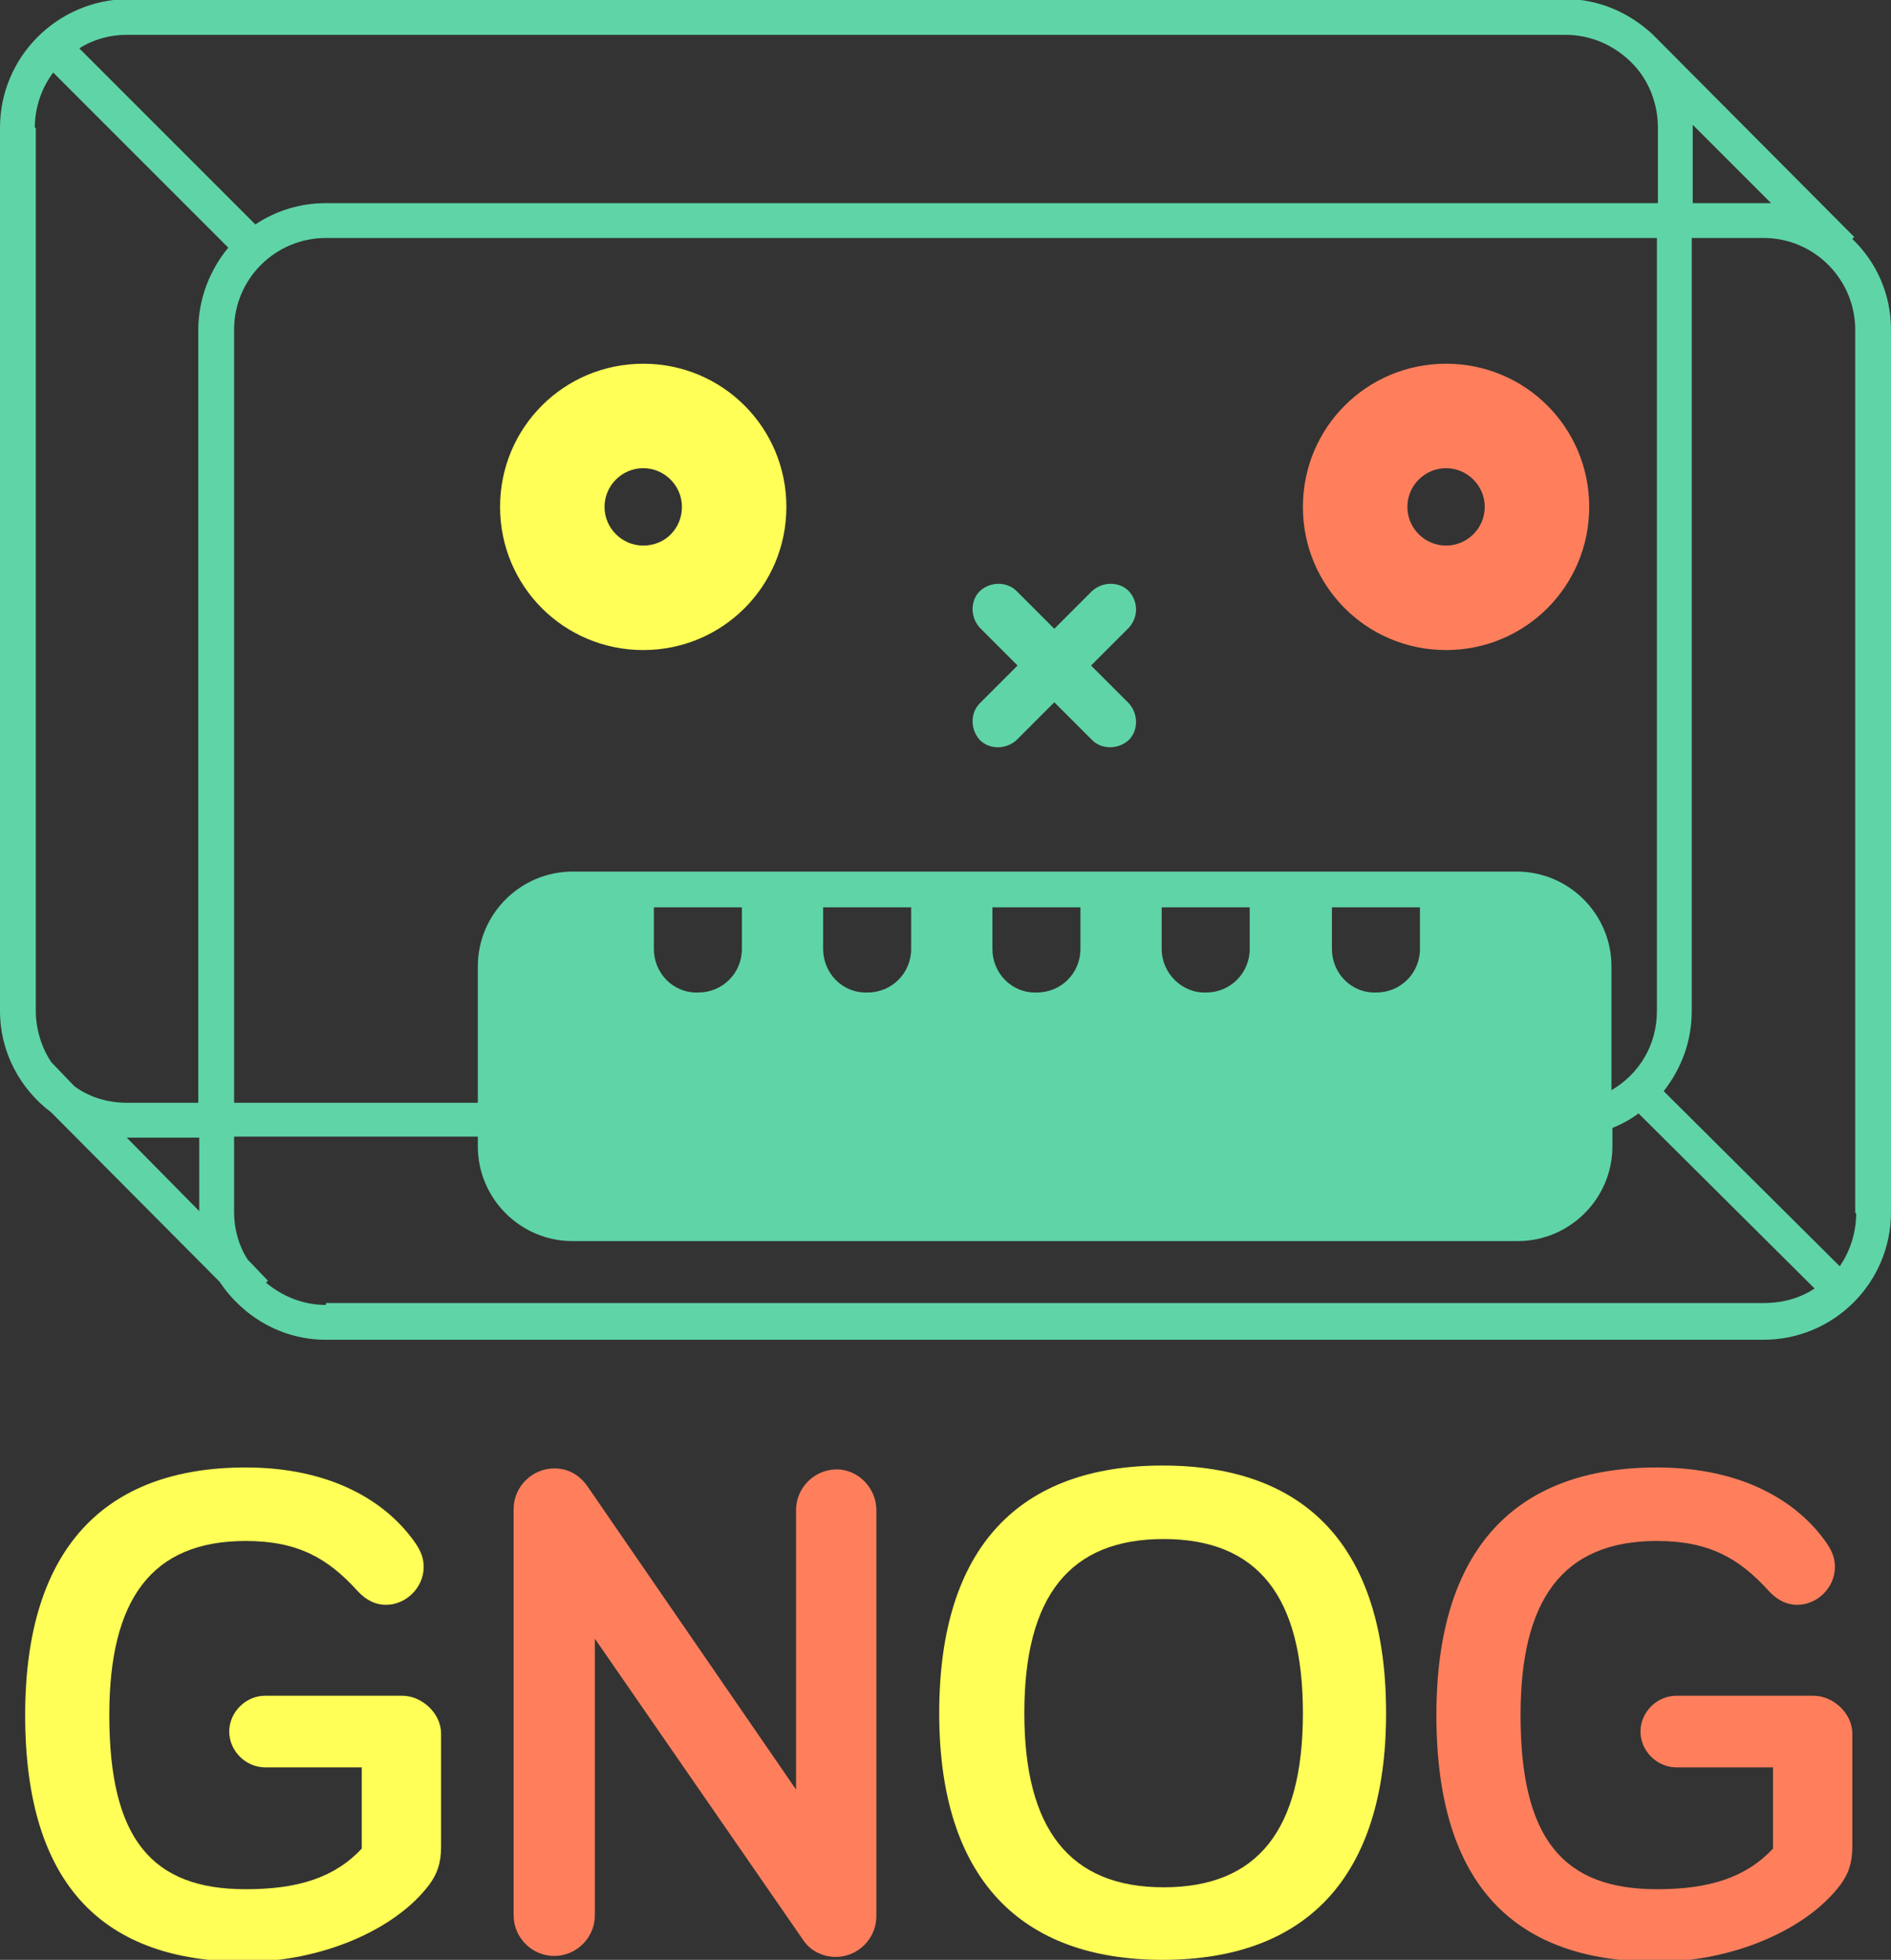 <?xml version="1.0" encoding="utf-8"?>
<!-- Generator: Adobe Illustrator 18.1.0, SVG Export Plug-In . SVG Version: 6.00 Build 0)  -->
<svg version="1.1" id="Layer_1" xmlns="http://www.w3.org/2000/svg" xmlns:xlink="http://www.w3.org/1999/xlink" x="0px" y="0px"
	 viewBox="0 0 195.5 202.6" enable-background="new 0 0 195.5 202.6" xml:space="preserve">
<rect x="0" y="0" width="195.5" height="202.6" fill="#333333" stroke="none"/>
<g>
	<g>
		<g>
			<path fill="#FFFF57" d="M66.5,37.6c-8.2,0-14.8,6.6-14.8,14.8c0,8.2,6.6,14.8,14.8,14.8c8.2,0,14.8-6.6,14.8-14.8
				C81.3,44.2,74.7,37.6,66.5,37.6z M66.5,56.4c-2.2,0-4-1.8-4-4c0-2.2,1.8-4,4-4c2.2,0,4,1.8,4,4C70.5,54.6,68.8,56.4,66.5,56.4z"
				/>
			<path fill="#FF7F5C" d="M149.5,37.6c-8.2,0-14.8,6.6-14.8,14.8c0,8.2,6.6,14.8,14.8,14.8c8.2,0,14.8-6.6,14.8-14.8
				C164.3,44.2,157.7,37.6,149.5,37.6z M149.5,56.4c-2.2,0-4-1.8-4-4c0-2.2,1.8-4,4-4c2.2,0,4,1.8,4,4
				C153.5,54.6,151.7,56.4,149.5,56.4z"/>
			<g>
				<path fill="#5FD4A7" d="M191.5,24.7l0.2-0.2L171.2,3.9c0,0-0.1-0.1-0.1-0.1l-0.3-0.3l0,0c-2.4-2.2-5.5-3.6-9-3.6H13.2
					C5.9,0,0,5.9,0,13.2v91.3c0,4.3,2.1,8.1,5.3,10.5l17.4,17.5c2.4,3.6,6.4,6,11,6h148.6c7.3,0,13.2-5.9,13.2-13.2V34.1
					C195.5,30.4,194,27.1,191.5,24.7z M183.1,21c-0.2,0-0.5,0-0.7,0H175v-7.8c0-0.1,0-0.2,0-0.3L183.1,21z M161.8,3.6
					c2.6,0,4.9,1,6.7,2.7l0.2,0.2c1.7,1.7,2.7,4.1,2.7,6.7v7.8H33.7c-2.7,0-5.2,0.8-7.3,2.2L8.2,5c1.4-0.9,3.1-1.4,4.9-1.4H161.8z
					 M166.6,112.7V99.9c0-5.4-4.4-9.8-9.8-9.8H59.2c-5.4,0-9.8,4.4-9.8,9.8V114H24.2V34.1c0-5.3,4.3-9.5,9.5-9.5h137.6v79.9
					C171.3,108,169.5,111,166.6,112.7z M67.6,98.1v-4.3h9.1v4.3c0,2.5-2,4.5-4.5,4.5C69.6,102.7,67.6,100.6,67.6,98.1z M85.1,98.1
					v-4.3h9.1v4.3c0,2.5-2,4.5-4.5,4.5C87.1,102.7,85.1,100.6,85.1,98.1z M102.6,98.1v-4.3h9.1v4.3c0,2.5-2,4.5-4.5,4.5
					C104.6,102.7,102.6,100.6,102.6,98.1z M120.1,98.1v-4.3h9.1v4.3c0,2.5-2,4.5-4.5,4.5C122.2,102.7,120.1,100.6,120.1,98.1z
					 M137.7,98.1v-4.3h9.1v4.3c0,2.5-2,4.5-4.5,4.5C139.7,102.7,137.7,100.6,137.7,98.1z M3.6,13.2c0-2.1,0.7-4.1,1.9-5.7l18.1,18.1
					c-1.9,2.3-3.1,5.3-3.1,8.5V114h-7.4c-2,0-3.9-0.6-5.4-1.7l-2.4-2.5c-1-1.5-1.6-3.4-1.6-5.3V13.2z M13.2,117.6h7.4v7.6l-7.5-7.6
					C13.1,117.6,13.1,117.6,13.2,117.6z M33.7,134.9c-2.4,0-4.5-0.9-6.2-2.3l0.2-0.2l-2.1-2.2c-0.9-1.4-1.4-3.1-1.4-4.9v-7.8h25.2v1
					c0,5.4,4.4,9.8,9.8,9.8h97.7c5.4,0,9.8-4.4,9.8-9.8v-1.9c1-0.4,1.9-0.9,2.7-1.5l18.2,18.1c-1.5,1-3.3,1.5-5.2,1.5H33.7z
					 M191.9,125.4c0,2-0.6,3.9-1.7,5.5L172,112.8c1.8-2.3,2.9-5.1,2.9-8.3V24.6h7.4c5.3,0,9.5,4.3,9.5,9.5V125.4z"/>
				<path fill="#5FD4A7" d="M116.7,61.1c-1-1-2.7-1-3.8,0L109,65l-3.9-3.9c-1-1-2.7-1-3.8,0c-1,1-1,2.7,0,3.8l3.9,3.9l-3.9,3.9
					c-1,1-1,2.7,0,3.8c1,1,2.7,1,3.8,0l3.9-3.9l3.9,3.9c1,1,2.7,1,3.8,0c1-1,1-2.7,0-3.8l-3.9-3.9l3.9-3.9
					C117.7,63.8,117.7,62.2,116.7,61.1z"/>
			</g>
		</g>
	</g>
	<g>
		<path fill="#FFFF57" d="M37.3,182.7h-9.9c-2,0-3.7-1.7-3.7-3.7c0-2,1.7-3.7,3.7-3.7h14.2c2,0,4,1.8,4,3.9v11.7
			c0,1.7-0.4,2.8-1.2,3.9c-3.5,4.7-11.2,8-19,8c-14.5,0-22.8-7.7-22.8-25.5c0-17.3,8.3-25.6,22.8-25.6c8.8,0,14.6,3.5,17.6,7.9
			c0.6,0.9,0.8,1.6,0.8,2.4c0,2.1-1.8,3.9-3.9,3.9c-1,0-2-0.4-3-1.5c-3-3.3-6.1-5.1-11.5-5.1c-9.7,0-14.1,6-14.1,18
			c0,12.8,4.4,18,14.1,18c5.4,0,9.2-1.2,12-4.2V182.7z"/>
		<path fill="#FF7F5C" d="M90.6,156.1v42c0,2.3-1.9,4.2-4.2,4.2c-1.4,0-2.7-0.7-3.4-1.8l-21.5-31.1V198c0,2.3-1.9,4.2-4.2,4.2
			c-2.3,0-4.2-1.9-4.2-4.2v-42c0-2.3,1.9-4.2,4.2-4.2c1.5,0,2.6,0.7,3.4,1.8L82.3,185v-28.9c0-2.3,1.9-4.2,4.2-4.2
			C88.7,151.9,90.6,153.8,90.6,156.1z"/>
		<path fill="#FFFF57" d="M97.1,177.1c0-17.3,8.4-25.6,23.1-25.6s23.1,8.3,23.1,25.6c0,17.1-8.4,25.5-23.1,25.5
			S97.1,194.2,97.1,177.1z M105.9,177.1c0,12,4.7,18,14.4,18s14.4-5.9,14.4-18c0-12.1-4.7-18-14.4-18S105.9,165,105.9,177.1z"/>
		<path fill="#FF7F5C" d="M183.2,182.7h-9.9c-2,0-3.7-1.7-3.7-3.7c0-2,1.7-3.7,3.7-3.7h14.2c2,0,4,1.8,4,3.9v11.7
			c0,1.7-0.4,2.8-1.2,3.9c-3.5,4.7-11.2,8-19,8c-14.5,0-22.8-7.7-22.8-25.5c0-17.3,8.3-25.6,22.8-25.6c8.8,0,14.6,3.5,17.6,7.9
			c0.6,0.9,0.8,1.6,0.8,2.4c0,2.1-1.8,3.9-3.9,3.9c-1,0-2-0.4-3-1.5c-3-3.3-6.1-5.1-11.5-5.1c-9.7,0-14.1,6-14.1,18
			c0,12.8,4.4,18,14.1,18c5.4,0,9.2-1.2,12-4.2V182.7z"/>
	</g>
</g>
</svg>
